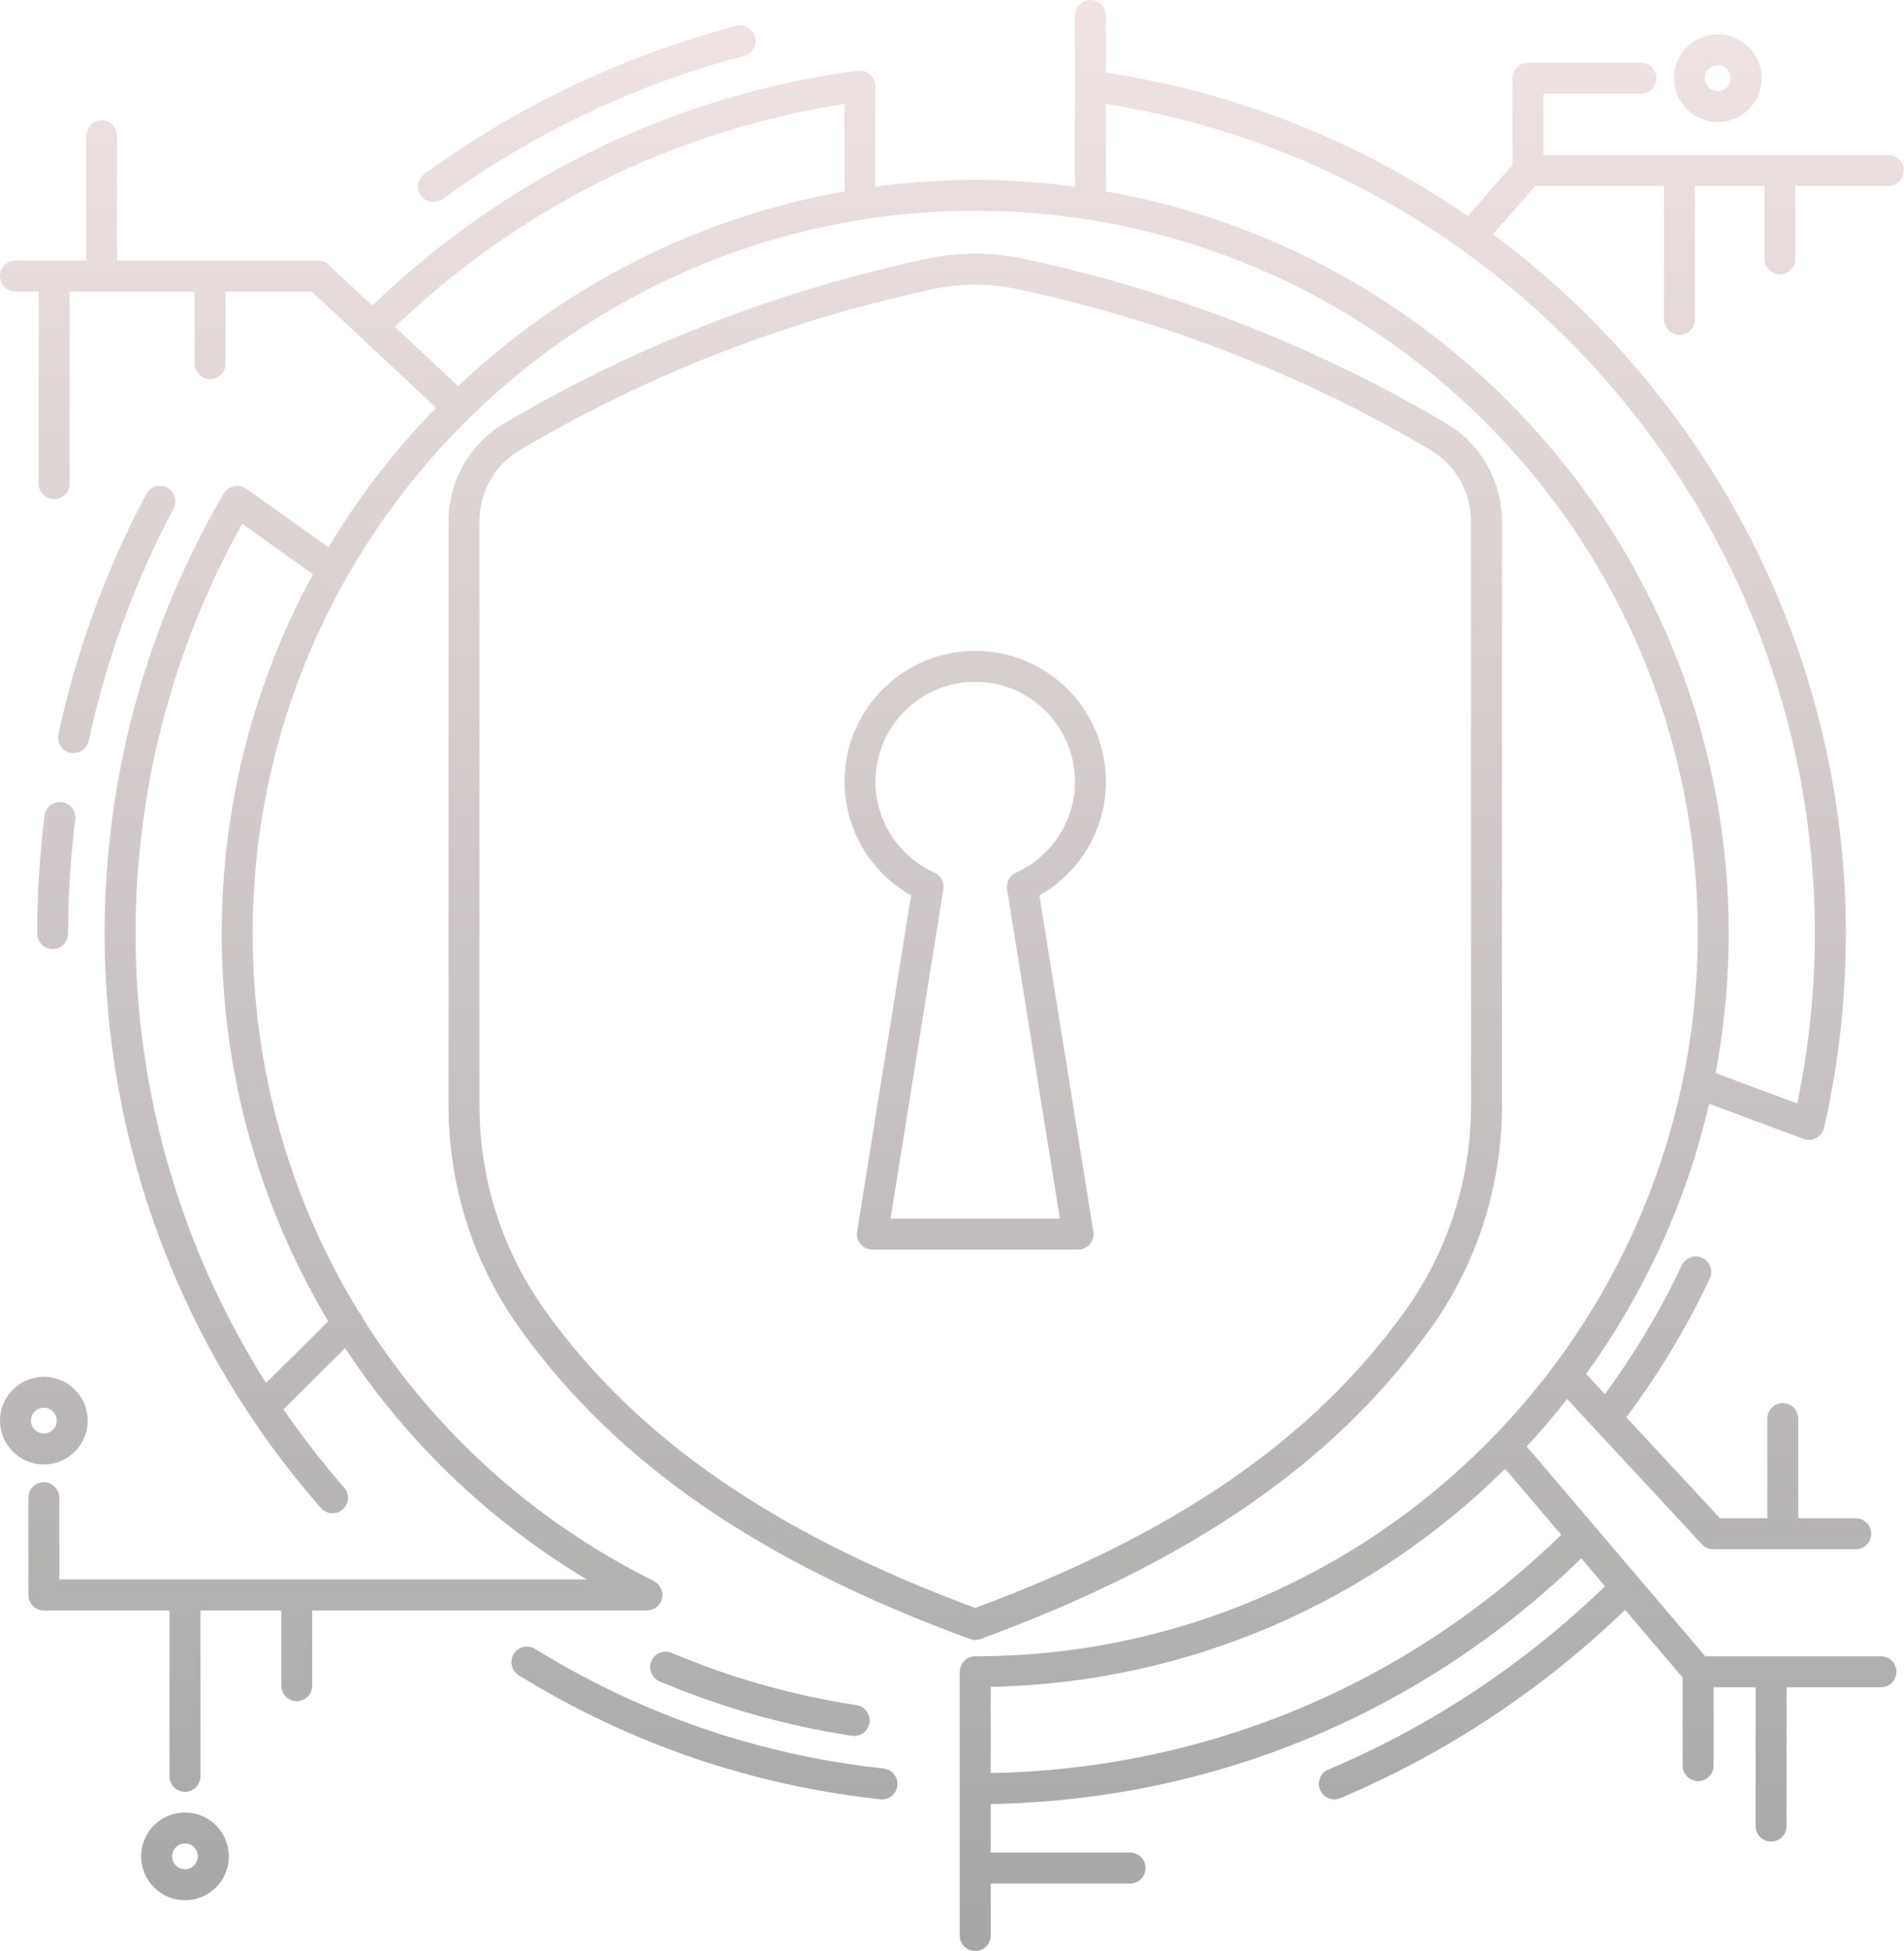 
<svg xmlns="http://www.w3.org/2000/svg" xmlns:xlink="http://www.w3.org/1999/xlink" preserveAspectRatio="xMidYMid meet" version="1.0" viewBox="0.0 0.0 123.0 126.0" zoomAndPan="magnify" style="fill: rgb(0, 0, 0);" original_string_length="9099"><linearGradient xmlns:xlink="http://www.w3.org/1999/xlink" gradientUnits="userSpaceOnUse" id="__id117_svhmoxl447" x1="61.492" x2="61.492" xlink:actuate="onLoad" xlink:show="other" xlink:type="simple" y1="0" y2="126"><stop offset="0" style="stop-color: rgb(241, 227, 227);"/><stop offset="1" style="stop-color: rgb(166, 166, 166);"/></linearGradient><path d="M63,105.913c0.117,0,0.233-0.021,0.345-0.062c13.573-4.984,22.792-11.328,29.011-19.963 c3.057-4.245,4.672-9.269,4.672-14.53V33.67c0-2.583-1.362-4.996-3.555-6.297c-8.378-4.972-17.554-8.554-27.272-10.646 c-2.124-0.458-4.276-0.457-6.4,0c-9.72,2.093-18.895,5.675-27.271,10.646c-2.194,1.301-3.557,3.714-3.557,6.297v37.688 c0,5.262,1.616,10.286,4.673,14.53c6.219,8.635,15.437,14.979,29.01,19.963C62.767,105.892,62.883,105.913,63,105.913z M35.269,84.719c-2.811-3.901-4.296-8.521-4.296-13.361V33.67c0-1.881,0.987-3.635,2.577-4.578 c8.189-4.861,17.163-8.364,26.671-10.411c0.923-0.198,1.852-0.297,2.78-0.297c0.928,0,1.856,0.099,2.778,0.297 c9.507,2.047,18.48,5.55,26.672,10.411c1.589,0.943,2.576,2.697,2.576,4.578v37.688c0,4.839-1.485,9.459-4.295,13.361 C84.81,92.942,75.992,99.026,63,103.847C50.008,99.026,41.19,92.942,35.269,84.719z M70.404,80.351 c0.19-0.223,0.273-0.518,0.227-0.807l-3.484-21.715c2.635-1.487,4.299-4.294,4.299-7.351c0-4.656-3.788-8.444-8.445-8.444 c-4.656,0-8.444,3.788-8.444,8.444c0,3.057,1.664,5.864,4.298,7.351L55.37,79.543c-0.047,0.289,0.036,0.584,0.227,0.807 c0.189,0.223,0.468,0.351,0.761,0.351h13.286C69.937,80.702,70.215,80.573,70.404,80.351z M57.53,78.702l3.413-21.277 c0.071-0.446-0.165-0.885-0.577-1.07c-2.315-1.04-3.811-3.347-3.811-5.877c0-3.553,2.891-6.444,6.444-6.444s6.445,2.891,6.445,6.444 c0,2.531-1.496,4.837-3.811,5.877c-0.413,0.185-0.649,0.624-0.578,1.07l3.414,21.277H57.53z M34.564,106.491 c6.892,4.251,14.469,6.85,22.519,7.724c0.55,0.06,0.946,0.553,0.887,1.102c-0.056,0.512-0.489,0.892-0.993,0.892 c-0.036,0-0.072-0.002-0.108-0.006c-8.35-0.906-16.206-3.601-23.354-8.01c-0.47-0.29-0.615-0.906-0.326-1.376 C33.479,106.347,34.092,106.2,34.564,106.491z M27.191,12.636c-0.325-0.447-0.226-1.072,0.221-1.397 c6.102-4.434,12.878-7.65,20.143-9.56c0.533-0.14,1.081,0.179,1.221,0.713c0.141,0.534-0.179,1.081-0.713,1.222 c-7.022,1.846-13.575,4.956-19.475,9.243c-0.178,0.129-0.383,0.191-0.587,0.191C27.691,13.048,27.387,12.905,27.191,12.636z M4.749,48.638c-0.07,0-0.141-0.007-0.212-0.022c-0.54-0.117-0.883-0.649-0.767-1.189c1.168-5.405,3.078-10.628,5.679-15.523 c0.259-0.487,0.864-0.672,1.352-0.414c0.488,0.259,0.674,0.865,0.414,1.353c-2.514,4.732-4.36,9.782-5.489,15.007 C5.624,48.318,5.21,48.638,4.749,48.638z M4.86,52.924c-0.305,2.43-0.459,4.909-0.459,7.368c0,0.552-0.447,1-1,1s-1-0.448-1-1 c0-2.542,0.16-5.104,0.475-7.617c0.068-0.547,0.566-0.937,1.116-0.868C4.541,51.876,4.929,52.375,4.86,52.924z M42.613,108.59 c-0.509-0.215-0.746-0.801-0.531-1.31c0.215-0.509,0.799-0.747,1.311-0.532c3.817,1.613,7.833,2.749,11.935,3.375 c0.547,0.083,0.922,0.594,0.838,1.14c-0.075,0.495-0.501,0.849-0.987,0.849c-0.05,0-0.101-0.003-0.151-0.011 C50.76,111.449,46.584,110.269,42.613,108.59z M2.833,94.581c1.563,0,2.833-1.271,2.833-2.833s-1.271-2.833-2.833-2.833 S0,90.186,0,91.748S1.271,94.581,2.833,94.581z M2.833,90.915c0.459,0,0.833,0.374,0.833,0.833c0,0.459-0.374,0.833-0.833,0.833 S2,92.207,2,91.748C2,91.289,2.374,90.915,2.833,90.915z M110.972,7.883c1.563,0,2.833-1.271,2.833-2.833s-1.271-2.833-2.833-2.833 s-2.833,1.271-2.833,2.833S109.409,7.883,110.972,7.883z M110.972,4.217c0.459,0,0.833,0.374,0.833,0.833 c0,0.459-0.374,0.833-0.833,0.833s-0.833-0.374-0.833-0.833C110.139,4.591,110.513,4.217,110.972,4.217z M9.118,119.89 c0,1.562,1.271,2.833,2.832,2.833c1.563,0,2.833-1.271,2.833-2.833s-1.271-2.833-2.833-2.833 C10.389,117.057,9.118,118.328,9.118,119.89z M12.783,119.89c0,0.459-0.374,0.833-0.833,0.833s-0.832-0.374-0.832-0.833 c0-0.459,0.373-0.833,0.832-0.833S12.783,119.431,12.783,119.89z M1,18.826h1.5v12.406c0,0.552,0.447,1,1,1s1-0.448,1-1V18.826h8.07 v4.656c0,0.552,0.447,1,1,1s1-0.448,1-1v-4.656h5.571l8.029,7.508c-2.649,2.716-4.986,5.737-6.948,9.009l-5.319-3.785 c-0.013-0.01-0.03-0.01-0.043-0.019c-0.012-0.008-0.019-0.021-0.032-0.029c-0.045-0.026-0.094-0.03-0.14-0.048 c-0.065-0.026-0.127-0.055-0.195-0.067c-0.063-0.011-0.124-0.006-0.188-0.005c-0.065,0.001-0.128-0.002-0.191,0.012 c-0.064,0.014-0.12,0.042-0.18,0.068c-0.058,0.025-0.115,0.045-0.168,0.08c-0.058,0.039-0.104,0.093-0.153,0.144 c-0.034,0.035-0.076,0.058-0.105,0.099c-0.008,0.012-0.009,0.025-0.017,0.037c-0.009,0.014-0.024,0.022-0.032,0.036 c-5.038,8.586-7.701,18.416-7.701,28.424c0,13.667,4.961,26.841,13.97,37.098c0.197,0.225,0.474,0.34,0.751,0.34 c0.234,0,0.47-0.082,0.66-0.249c0.415-0.365,0.456-0.997,0.091-1.411c-1.415-1.611-2.715-3.303-3.919-5.053l3.985-3.946 c3.946,5.995,9.239,11.117,15.613,14.94H3.833v-5.282c0-0.552-0.447-1-1-1s-1,0.448-1,1v6.282c0,0.552,0.447,1,1,1h8.117v10.712 c0,0.552,0.447,1,1,1s1-0.448,1-1v-10.712h5.222v4.856c0,0.552,0.447,1,1,1s1-0.448,1-1v-4.856h21.635 c0.046,0,0.085-0.02,0.129-0.026c0.077-0.01,0.154-0.018,0.226-0.046c0.057-0.022,0.104-0.057,0.155-0.088 c0.058-0.035,0.116-0.065,0.166-0.112c0.052-0.048,0.088-0.108,0.129-0.167c0.028-0.041,0.067-0.07,0.09-0.116 c0.005-0.009,0.003-0.02,0.008-0.029c0.028-0.06,0.036-0.126,0.051-0.191c0.015-0.066,0.038-0.13,0.04-0.196 c0-0.01,0.006-0.019,0.006-0.029c0-0.05-0.021-0.093-0.028-0.141c-0.011-0.072-0.017-0.143-0.043-0.211 c-0.023-0.061-0.06-0.111-0.094-0.166c-0.034-0.055-0.062-0.11-0.106-0.158c-0.049-0.053-0.109-0.09-0.169-0.131 c-0.04-0.028-0.069-0.067-0.115-0.089c-7.909-3.931-14.334-9.84-18.811-16.965c-0.047-0.142-0.117-0.278-0.229-0.392 c-0.008-0.008-0.018-0.01-0.026-0.017c-4.416-7.193-6.863-15.596-6.863-24.449c0-25.738,20.939-46.677,46.677-46.677 c25.738,0,46.678,20.939,46.678,46.677S88.738,106.969,63,106.969c-0.553,0-1,0.448-1,1V125c0,0.552,0.447,1,1,1s1-0.448,1-1v-3.356 h9.003c0.553,0,1-0.448,1-1s-0.447-1-1-1H64v-3.135c14.374-0.249,27.843-5.851,38.154-15.865l1.531,1.8 c-5.212,5.035-11.216,9.024-17.875,11.842c-0.509,0.215-0.746,0.802-0.531,1.311c0.161,0.381,0.531,0.611,0.921,0.611 c0.13,0,0.263-0.026,0.39-0.08c6.849-2.897,13.024-6.993,18.394-12.158l3.715,4.367v5.692c0,0.552,0.447,1,1,1s1-0.448,1-1v-5.06 h2.714v8.961c0,0.552,0.447,1,1,1s1-0.448,1-1v-8.961h6.097c0.553,0,1-0.448,1-1s-0.447-1-1-1H110.16L98.627,93.412 c0.913-0.981,1.782-2.002,2.613-3.056l8.704,9.378c0.189,0.204,0.455,0.32,0.733,0.32h9.204c0.553,0,1-0.448,1-1s-0.447-1-1-1 h-3.712v-6.437c0-0.552-0.447-1-1-1s-1,0.448-1,1v6.437h-3.056l-6.049-6.518c2.087-2.807,3.907-5.813,5.39-8.967 c0.234-0.5,0.02-1.095-0.479-1.33c-0.5-0.236-1.095-0.02-1.331,0.479c-1.373,2.921-3.051,5.709-4.966,8.324l-1.213-1.307 c3.726-5.155,6.465-11.064,7.946-17.453l6.101,2.273c0.023,0.009,0.046,0.006,0.07,0.013c0.021,0.006,0.036,0.021,0.057,0.026 c0.073,0.017,0.147,0.024,0.219,0.024c0.001,0,0.002,0.001,0.003,0.001c0,0,0,0,0.001,0c0,0,0.001,0,0.001,0 c0.006,0,0.011-0.003,0.016-0.003c0.101-0.002,0.2-0.019,0.294-0.05c0.039-0.013,0.073-0.035,0.109-0.053 c0.058-0.027,0.115-0.054,0.167-0.092c0.037-0.027,0.067-0.061,0.101-0.094c0.043-0.041,0.084-0.082,0.119-0.131 c0.029-0.04,0.049-0.083,0.072-0.128c0.018-0.035,0.043-0.064,0.057-0.101c0.007-0.019,0.003-0.038,0.009-0.057 c0.008-0.025,0.023-0.044,0.029-0.07c0.934-4.093,1.406-8.316,1.406-12.55c0-18.283-8.9-34.828-22.783-45.167l2.705-3.108h8.333 v8.615c0,0.552,0.447,1,1,1s1-0.448,1-1v-8.615h4.487v4.703c0,0.552,0.447,1,1,1s1-0.448,1-1v-4.703h6c0.553,0,1-0.448,1-1 s-0.447-1-1-1H99.709V6.05h6.297c0.553,0,1-0.448,1-1s-0.447-1-1-1h-7.297c-0.553,0-1,0.448-1,1v5.592l-2.886,3.316 c-6.828-4.716-14.762-7.966-23.378-9.265V1c0-0.552-0.447-1-1-1s-1,0.448-1,1v11.054c-2.111-0.281-4.259-0.44-6.445-0.44 c-2.186,0-4.334,0.159-6.444,0.44V5.548c0-0.023-0.012-0.043-0.013-0.066c-0.001-0.023,0.008-0.044,0.005-0.068 c-0.006-0.047-0.032-0.085-0.044-0.13c-0.017-0.062-0.033-0.122-0.061-0.179c-0.032-0.065-0.073-0.119-0.118-0.174 c-0.034-0.043-0.066-0.085-0.107-0.121c-0.055-0.049-0.116-0.086-0.181-0.122c-0.048-0.027-0.094-0.054-0.146-0.073 c-0.067-0.024-0.136-0.033-0.209-0.042c-0.043-0.006-0.081-0.025-0.125-0.025c-0.023,0-0.042,0.011-0.064,0.013 c-0.024,0.001-0.046-0.008-0.07-0.005C43.533,6.158,32.71,11.408,24.046,19.74l-2.828-2.644c-0.185-0.173-0.429-0.27-0.683-0.27 H7.563V8.772c0-0.552-0.447-1-1-1s-1,0.448-1,1v8.054H1c-0.553,0-1,0.448-1,1S0.447,18.826,1,18.826z M64,114.509v-5.565 c12.938-0.263,24.653-5.587,33.232-14.084l3.623,4.259C90.907,108.825,77.893,114.259,64,114.509z M71.445,6.718 c26.187,4.097,45.797,26.918,45.797,53.573c0,3.699-0.394,7.385-1.133,10.981l-5.282-1.968c0.55-2.923,0.85-5.933,0.85-9.013 c0-23.959-17.405-43.917-40.232-47.929V6.718z M21.209,85.334l-4.021,3.981c-5.47-8.63-8.43-18.677-8.43-29.024 c0-9.286,2.382-18.408,6.888-26.46l4.573,3.254c-3.759,6.902-5.897,14.809-5.897,23.206C14.323,69.339,16.777,77.934,21.209,85.334z M54.556,6.715v5.648c-9.568,1.681-18.178,6.162-24.957,12.57l-4.089-3.824C33.574,13.381,43.573,8.427,54.556,6.715z" style="fill: url(&quot;#__id117_svhmoxl447&quot;);"/></svg>